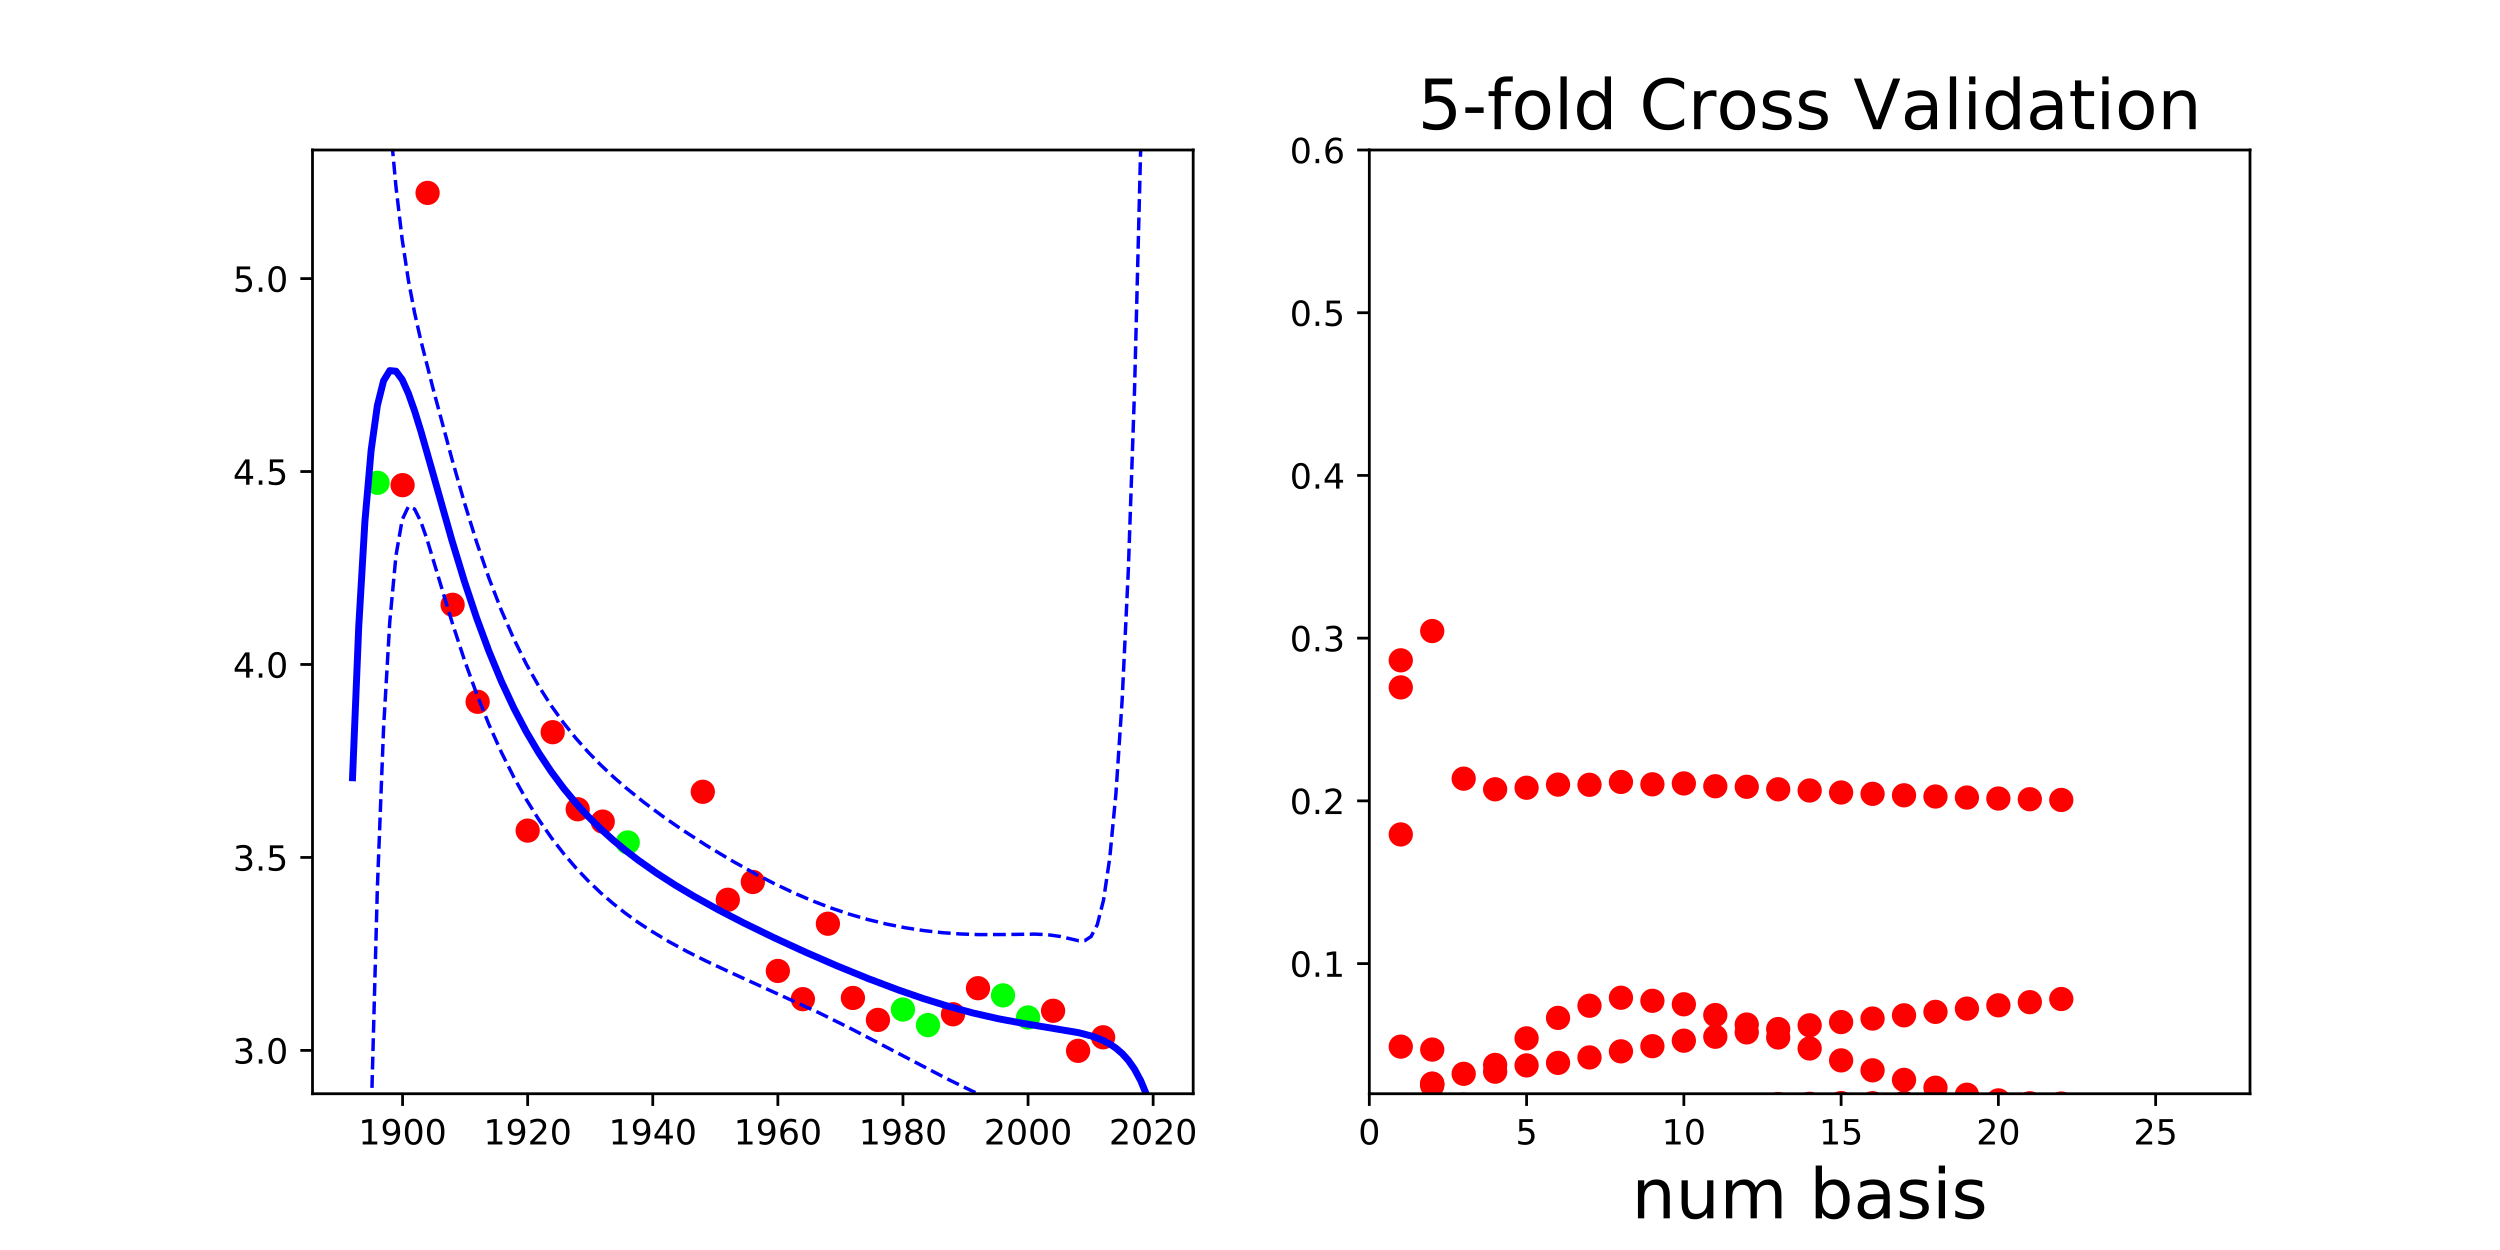 <?xml version="1.0" encoding="utf-8" standalone="no"?>
<!DOCTYPE svg PUBLIC "-//W3C//DTD SVG 1.1//EN"
  "http://www.w3.org/Graphics/SVG/1.1/DTD/svg11.dtd">
<!-- Created with matplotlib (http://matplotlib.org/) -->
<svg height="360pt" version="1.1" viewBox="0 0 720 360" width="720pt" xmlns="http://www.w3.org/2000/svg" xmlns:xlink="http://www.w3.org/1999/xlink">
 <defs>
  <style type="text/css">
*{stroke-linecap:butt;stroke-linejoin:round;}
  </style>
 </defs>
 <g id="figure_1">
  <g id="patch_1">
   <path d="M 0 360 
L 720 360 
L 720 0 
L 0 0 
z
" style="fill:none;"/>
  </g>
  <g id="axes_1">
   <g id="patch_2">
    <path d="M 90 315 
L 343.636 315 
L 343.636 43.2 
L 90 43.2 
z
" style="fill:none;"/>
   </g>
   <g id="matplotlib.axis_1">
    <g id="xtick_1">
     <g id="line2d_1">
      <defs>
       <path d="M 0 0 
L 0 3.5 
" id="mbcb1698b4e" style="stroke:#000000;stroke-width:0.8;"/>
      </defs>
      <g>
       <use style="stroke:#000000;stroke-width:0.8;" x="115.94" xlink:href="#mbcb1698b4e" y="315"/>
      </g>
     </g>
     <g id="text_1">
      <!-- 1900 -->
      <defs>
       <path d="M 12.406 8.297 
L 28.516 8.297 
L 28.516 63.922 
L 10.984 60.406 
L 10.984 69.391 
L 28.422 72.906 
L 38.281 72.906 
L 38.281 8.297 
L 54.391 8.297 
L 54.391 0 
L 12.406 0 
z
" id="DejaVuSans-31"/>
       <path d="M 10.984 1.516 
L 10.984 10.5 
Q 14.703 8.734 18.5 7.812 
Q 22.312 6.891 25.984 6.891 
Q 35.75 6.891 40.891 13.453 
Q 46.047 20.016 46.781 33.406 
Q 43.953 29.203 39.594 26.953 
Q 35.25 24.703 29.984 24.703 
Q 19.047 24.703 12.672 31.312 
Q 6.297 37.938 6.297 49.422 
Q 6.297 60.641 12.938 67.422 
Q 19.578 74.219 30.609 74.219 
Q 43.266 74.219 49.922 64.516 
Q 56.594 54.828 56.594 36.375 
Q 56.594 19.141 48.406 8.859 
Q 40.234 -1.422 26.422 -1.422 
Q 22.703 -1.422 18.891 -0.688 
Q 15.094 0.047 10.984 1.516 
z
M 30.609 32.422 
Q 37.25 32.422 41.125 36.953 
Q 45.016 41.5 45.016 49.422 
Q 45.016 57.281 41.125 61.844 
Q 37.25 66.406 30.609 66.406 
Q 23.969 66.406 20.094 61.844 
Q 16.219 57.281 16.219 49.422 
Q 16.219 41.5 20.094 36.953 
Q 23.969 32.422 30.609 32.422 
z
" id="DejaVuSans-39"/>
       <path d="M 31.781 66.406 
Q 24.172 66.406 20.328 58.906 
Q 16.5 51.422 16.5 36.375 
Q 16.5 21.391 20.328 13.891 
Q 24.172 6.391 31.781 6.391 
Q 39.453 6.391 43.281 13.891 
Q 47.125 21.391 47.125 36.375 
Q 47.125 51.422 43.281 58.906 
Q 39.453 66.406 31.781 66.406 
z
M 31.781 74.219 
Q 44.047 74.219 50.516 64.516 
Q 56.984 54.828 56.984 36.375 
Q 56.984 17.969 50.516 8.266 
Q 44.047 -1.422 31.781 -1.422 
Q 19.531 -1.422 13.062 8.266 
Q 6.594 17.969 6.594 36.375 
Q 6.594 54.828 13.062 64.516 
Q 19.531 74.219 31.781 74.219 
z
" id="DejaVuSans-30"/>
      </defs>
      <g transform="translate(103.215 329.598)scale(0.1 -0.1)">
       <use xlink:href="#DejaVuSans-31"/>
       <use x="63.623" xlink:href="#DejaVuSans-39"/>
       <use x="127.246" xlink:href="#DejaVuSans-30"/>
       <use x="190.869" xlink:href="#DejaVuSans-30"/>
      </g>
     </g>
    </g>
    <g id="xtick_2">
     <g id="line2d_2">
      <g>
       <use style="stroke:#000000;stroke-width:0.8;" x="151.968" xlink:href="#mbcb1698b4e" y="315"/>
      </g>
     </g>
     <g id="text_2">
      <!-- 1920 -->
      <defs>
       <path d="M 19.188 8.297 
L 53.609 8.297 
L 53.609 0 
L 7.328 0 
L 7.328 8.297 
Q 12.938 14.109 22.625 23.891 
Q 32.328 33.688 34.812 36.531 
Q 39.547 41.844 41.422 45.531 
Q 43.312 49.219 43.312 52.781 
Q 43.312 58.594 39.234 62.25 
Q 35.156 65.922 28.609 65.922 
Q 23.969 65.922 18.812 64.312 
Q 13.672 62.703 7.812 59.422 
L 7.812 69.391 
Q 13.766 71.781 18.938 73 
Q 24.125 74.219 28.422 74.219 
Q 39.75 74.219 46.484 68.547 
Q 53.219 62.891 53.219 53.422 
Q 53.219 48.922 51.531 44.891 
Q 49.859 40.875 45.406 35.406 
Q 44.188 33.984 37.641 27.219 
Q 31.109 20.453 19.188 8.297 
z
" id="DejaVuSans-32"/>
      </defs>
      <g transform="translate(139.243 329.598)scale(0.1 -0.1)">
       <use xlink:href="#DejaVuSans-31"/>
       <use x="63.623" xlink:href="#DejaVuSans-39"/>
       <use x="127.246" xlink:href="#DejaVuSans-32"/>
       <use x="190.869" xlink:href="#DejaVuSans-30"/>
      </g>
     </g>
    </g>
    <g id="xtick_3">
     <g id="line2d_3">
      <g>
       <use style="stroke:#000000;stroke-width:0.8;" x="187.996" xlink:href="#mbcb1698b4e" y="315"/>
      </g>
     </g>
     <g id="text_3">
      <!-- 1940 -->
      <defs>
       <path d="M 37.797 64.312 
L 12.891 25.391 
L 37.797 25.391 
z
M 35.203 72.906 
L 47.609 72.906 
L 47.609 25.391 
L 58.016 25.391 
L 58.016 17.188 
L 47.609 17.188 
L 47.609 0 
L 37.797 0 
L 37.797 17.188 
L 4.891 17.188 
L 4.891 26.703 
z
" id="DejaVuSans-34"/>
      </defs>
      <g transform="translate(175.271 329.598)scale(0.1 -0.1)">
       <use xlink:href="#DejaVuSans-31"/>
       <use x="63.623" xlink:href="#DejaVuSans-39"/>
       <use x="127.246" xlink:href="#DejaVuSans-34"/>
       <use x="190.869" xlink:href="#DejaVuSans-30"/>
      </g>
     </g>
    </g>
    <g id="xtick_4">
     <g id="line2d_4">
      <g>
       <use style="stroke:#000000;stroke-width:0.8;" x="224.024" xlink:href="#mbcb1698b4e" y="315"/>
      </g>
     </g>
     <g id="text_4">
      <!-- 1960 -->
      <defs>
       <path d="M 33.016 40.375 
Q 26.375 40.375 22.484 35.828 
Q 18.609 31.297 18.609 23.391 
Q 18.609 15.531 22.484 10.953 
Q 26.375 6.391 33.016 6.391 
Q 39.656 6.391 43.531 10.953 
Q 47.406 15.531 47.406 23.391 
Q 47.406 31.297 43.531 35.828 
Q 39.656 40.375 33.016 40.375 
z
M 52.594 71.297 
L 52.594 62.312 
Q 48.875 64.062 45.094 64.984 
Q 41.312 65.922 37.594 65.922 
Q 27.828 65.922 22.672 59.328 
Q 17.531 52.734 16.797 39.406 
Q 19.672 43.656 24.016 45.922 
Q 28.375 48.188 33.594 48.188 
Q 44.578 48.188 50.953 41.516 
Q 57.328 34.859 57.328 23.391 
Q 57.328 12.156 50.688 5.359 
Q 44.047 -1.422 33.016 -1.422 
Q 20.359 -1.422 13.672 8.266 
Q 6.984 17.969 6.984 36.375 
Q 6.984 53.656 15.188 63.938 
Q 23.391 74.219 37.203 74.219 
Q 40.922 74.219 44.703 73.484 
Q 48.484 72.75 52.594 71.297 
z
" id="DejaVuSans-36"/>
      </defs>
      <g transform="translate(211.299 329.598)scale(0.1 -0.1)">
       <use xlink:href="#DejaVuSans-31"/>
       <use x="63.623" xlink:href="#DejaVuSans-39"/>
       <use x="127.246" xlink:href="#DejaVuSans-36"/>
       <use x="190.869" xlink:href="#DejaVuSans-30"/>
      </g>
     </g>
    </g>
    <g id="xtick_5">
     <g id="line2d_5">
      <g>
       <use style="stroke:#000000;stroke-width:0.8;" x="260.052" xlink:href="#mbcb1698b4e" y="315"/>
      </g>
     </g>
     <g id="text_5">
      <!-- 1980 -->
      <defs>
       <path d="M 31.781 34.625 
Q 24.75 34.625 20.719 30.859 
Q 16.703 27.094 16.703 20.516 
Q 16.703 13.922 20.719 10.156 
Q 24.75 6.391 31.781 6.391 
Q 38.812 6.391 42.859 10.172 
Q 46.922 13.969 46.922 20.516 
Q 46.922 27.094 42.891 30.859 
Q 38.875 34.625 31.781 34.625 
z
M 21.922 38.812 
Q 15.578 40.375 12.031 44.719 
Q 8.5 49.078 8.5 55.328 
Q 8.5 64.062 14.719 69.141 
Q 20.953 74.219 31.781 74.219 
Q 42.672 74.219 48.875 69.141 
Q 55.078 64.062 55.078 55.328 
Q 55.078 49.078 51.531 44.719 
Q 48 40.375 41.703 38.812 
Q 48.828 37.156 52.797 32.312 
Q 56.781 27.484 56.781 20.516 
Q 56.781 9.906 50.312 4.234 
Q 43.844 -1.422 31.781 -1.422 
Q 19.734 -1.422 13.25 4.234 
Q 6.781 9.906 6.781 20.516 
Q 6.781 27.484 10.781 32.312 
Q 14.797 37.156 21.922 38.812 
z
M 18.312 54.391 
Q 18.312 48.734 21.844 45.562 
Q 25.391 42.391 31.781 42.391 
Q 38.141 42.391 41.719 45.562 
Q 45.312 48.734 45.312 54.391 
Q 45.312 60.062 41.719 63.234 
Q 38.141 66.406 31.781 66.406 
Q 25.391 66.406 21.844 63.234 
Q 18.312 60.062 18.312 54.391 
z
" id="DejaVuSans-38"/>
      </defs>
      <g transform="translate(247.327 329.598)scale(0.1 -0.1)">
       <use xlink:href="#DejaVuSans-31"/>
       <use x="63.623" xlink:href="#DejaVuSans-39"/>
       <use x="127.246" xlink:href="#DejaVuSans-38"/>
       <use x="190.869" xlink:href="#DejaVuSans-30"/>
      </g>
     </g>
    </g>
    <g id="xtick_6">
     <g id="line2d_6">
      <g>
       <use style="stroke:#000000;stroke-width:0.8;" x="296.08" xlink:href="#mbcb1698b4e" y="315"/>
      </g>
     </g>
     <g id="text_6">
      <!-- 2000 -->
      <g transform="translate(283.355 329.598)scale(0.1 -0.1)">
       <use xlink:href="#DejaVuSans-32"/>
       <use x="63.623" xlink:href="#DejaVuSans-30"/>
       <use x="127.246" xlink:href="#DejaVuSans-30"/>
       <use x="190.869" xlink:href="#DejaVuSans-30"/>
      </g>
     </g>
    </g>
    <g id="xtick_7">
     <g id="line2d_7">
      <g>
       <use style="stroke:#000000;stroke-width:0.8;" x="332.107" xlink:href="#mbcb1698b4e" y="315"/>
      </g>
     </g>
     <g id="text_7">
      <!-- 2020 -->
      <g transform="translate(319.382 329.598)scale(0.1 -0.1)">
       <use xlink:href="#DejaVuSans-32"/>
       <use x="63.623" xlink:href="#DejaVuSans-30"/>
       <use x="127.246" xlink:href="#DejaVuSans-32"/>
       <use x="190.869" xlink:href="#DejaVuSans-30"/>
      </g>
     </g>
    </g>
   </g>
   <g id="matplotlib.axis_2">
    <g id="ytick_1">
     <g id="line2d_8">
      <defs>
       <path d="M 0 0 
L -3.5 0 
" id="m17bb9d6727" style="stroke:#000000;stroke-width:0.8;"/>
      </defs>
      <g>
       <use style="stroke:#000000;stroke-width:0.8;" x="90" xlink:href="#m17bb9d6727" y="302.509"/>
      </g>
     </g>
     <g id="text_8">
      <!-- 3.0 -->
      <defs>
       <path d="M 40.578 39.312 
Q 47.656 37.797 51.625 33 
Q 55.609 28.219 55.609 21.188 
Q 55.609 10.406 48.188 4.484 
Q 40.766 -1.422 27.094 -1.422 
Q 22.516 -1.422 17.656 -0.516 
Q 12.797 0.391 7.625 2.203 
L 7.625 11.719 
Q 11.719 9.328 16.594 8.109 
Q 21.484 6.891 26.812 6.891 
Q 36.078 6.891 40.938 10.547 
Q 45.797 14.203 45.797 21.188 
Q 45.797 27.641 41.281 31.266 
Q 36.766 34.906 28.719 34.906 
L 20.219 34.906 
L 20.219 43.016 
L 29.109 43.016 
Q 36.375 43.016 40.234 45.922 
Q 44.094 48.828 44.094 54.297 
Q 44.094 59.906 40.109 62.906 
Q 36.141 65.922 28.719 65.922 
Q 24.656 65.922 20.016 65.031 
Q 15.375 64.156 9.812 62.312 
L 9.812 71.094 
Q 15.438 72.656 20.344 73.438 
Q 25.25 74.219 29.594 74.219 
Q 40.828 74.219 47.359 69.109 
Q 53.906 64.016 53.906 55.328 
Q 53.906 49.266 50.438 45.094 
Q 46.969 40.922 40.578 39.312 
z
" id="DejaVuSans-33"/>
       <path d="M 10.688 12.406 
L 21 12.406 
L 21 0 
L 10.688 0 
z
" id="DejaVuSans-2e"/>
      </defs>
      <g transform="translate(67.097 306.309)scale(0.1 -0.1)">
       <use xlink:href="#DejaVuSans-33"/>
       <use x="63.623" xlink:href="#DejaVuSans-2e"/>
       <use x="95.41" xlink:href="#DejaVuSans-30"/>
      </g>
     </g>
    </g>
    <g id="ytick_2">
     <g id="line2d_9">
      <g>
       <use style="stroke:#000000;stroke-width:0.8;" x="90" xlink:href="#m17bb9d6727" y="246.941"/>
      </g>
     </g>
     <g id="text_9">
      <!-- 3.5 -->
      <defs>
       <path d="M 10.797 72.906 
L 49.516 72.906 
L 49.516 64.594 
L 19.828 64.594 
L 19.828 46.734 
Q 21.969 47.469 24.109 47.828 
Q 26.266 48.188 28.422 48.188 
Q 40.625 48.188 47.75 41.5 
Q 54.891 34.812 54.891 23.391 
Q 54.891 11.625 47.562 5.094 
Q 40.234 -1.422 26.906 -1.422 
Q 22.312 -1.422 17.547 -0.641 
Q 12.797 0.141 7.719 1.703 
L 7.719 11.625 
Q 12.109 9.234 16.797 8.062 
Q 21.484 6.891 26.703 6.891 
Q 35.156 6.891 40.078 11.328 
Q 45.016 15.766 45.016 23.391 
Q 45.016 31 40.078 35.438 
Q 35.156 39.891 26.703 39.891 
Q 22.75 39.891 18.812 39.016 
Q 14.891 38.141 10.797 36.281 
z
" id="DejaVuSans-35"/>
      </defs>
      <g transform="translate(67.097 250.74)scale(0.1 -0.1)">
       <use xlink:href="#DejaVuSans-33"/>
       <use x="63.623" xlink:href="#DejaVuSans-2e"/>
       <use x="95.41" xlink:href="#DejaVuSans-35"/>
      </g>
     </g>
    </g>
    <g id="ytick_3">
     <g id="line2d_10">
      <g>
       <use style="stroke:#000000;stroke-width:0.8;" x="90" xlink:href="#m17bb9d6727" y="191.373"/>
      </g>
     </g>
     <g id="text_10">
      <!-- 4.0 -->
      <g transform="translate(67.097 195.172)scale(0.1 -0.1)">
       <use xlink:href="#DejaVuSans-34"/>
       <use x="63.623" xlink:href="#DejaVuSans-2e"/>
       <use x="95.41" xlink:href="#DejaVuSans-30"/>
      </g>
     </g>
    </g>
    <g id="ytick_4">
     <g id="line2d_11">
      <g>
       <use style="stroke:#000000;stroke-width:0.8;" x="90" xlink:href="#m17bb9d6727" y="135.804"/>
      </g>
     </g>
     <g id="text_11">
      <!-- 4.5 -->
      <g transform="translate(67.097 139.604)scale(0.1 -0.1)">
       <use xlink:href="#DejaVuSans-34"/>
       <use x="63.623" xlink:href="#DejaVuSans-2e"/>
       <use x="95.41" xlink:href="#DejaVuSans-35"/>
      </g>
     </g>
    </g>
    <g id="ytick_5">
     <g id="line2d_12">
      <g>
       <use style="stroke:#000000;stroke-width:0.8;" x="90" xlink:href="#m17bb9d6727" y="80.236"/>
      </g>
     </g>
     <g id="text_12">
      <!-- 5.0 -->
      <g transform="translate(67.097 84.035)scale(0.1 -0.1)">
       <use xlink:href="#DejaVuSans-35"/>
       <use x="63.623" xlink:href="#DejaVuSans-2e"/>
       <use x="95.41" xlink:href="#DejaVuSans-30"/>
      </g>
     </g>
    </g>
   </g>
   <g id="line2d_13">
    <defs>
     <path d="M 0 3 
C 0.796 3 1.559 2.684 2.121 2.121 
C 2.684 1.559 3 0.796 3 0 
C 3 -0.796 2.684 -1.559 2.121 -2.121 
C 1.559 -2.684 0.796 -3 0 -3 
C -0.796 -3 -1.559 -2.684 -2.121 -2.121 
C -2.684 -1.559 -3 -0.796 -3 0 
C -3 0.796 -2.684 1.559 -2.121 2.121 
C -1.559 2.684 -0.796 3 0 3 
z
" id="m2524395f26" style="stroke:#ff0000;"/>
    </defs>
    <g clip-path="url(#p280c7988e7)">
     <use style="fill:#ff0000;stroke:#ff0000;" x="216.818" xlink:href="#m2524395f26" y="254.006"/>
     <use style="fill:#ff0000;stroke:#ff0000;" x="173.585" xlink:href="#m2524395f26" y="236.623"/>
     <use style="fill:#ff0000;stroke:#ff0000;" x="159.174" xlink:href="#m2524395f26" y="210.872"/>
     <use style="fill:#ff0000;stroke:#ff0000;" x="209.613" xlink:href="#m2524395f26" y="259.134"/>
     <use style="fill:#ff0000;stroke:#ff0000;" x="281.668" xlink:href="#m2524395f26" y="284.603"/>
     <use style="fill:#ff0000;stroke:#ff0000;" x="303.285" xlink:href="#m2524395f26" y="291.1"/>
     <use style="fill:#ff0000;stroke:#ff0000;" x="274.463" xlink:href="#m2524395f26" y="292.11"/>
     <use style="fill:#ff0000;stroke:#ff0000;" x="151.968" xlink:href="#m2524395f26" y="239.216"/>
     <use style="fill:#ff0000;stroke:#ff0000;" x="317.696" xlink:href="#m2524395f26" y="298.739"/>
     <use style="fill:#ff0000;stroke:#ff0000;" x="123.146" xlink:href="#m2524395f26" y="55.555"/>
     <use style="fill:#ff0000;stroke:#ff0000;" x="252.846" xlink:href="#m2524395f26" y="293.734"/>
     <use style="fill:#ff0000;stroke:#ff0000;" x="245.64" xlink:href="#m2524395f26" y="287.413"/>
     <use style="fill:#ff0000;stroke:#ff0000;" x="130.351" xlink:href="#m2524395f26" y="174.182"/>
     <use style="fill:#ff0000;stroke:#ff0000;" x="166.379" xlink:href="#m2524395f26" y="233.067"/>
     <use style="fill:#ff0000;stroke:#ff0000;" x="310.491" xlink:href="#m2524395f26" y="302.645"/>
     <use style="fill:#ff0000;stroke:#ff0000;" x="238.435" xlink:href="#m2524395f26" y="266.035"/>
     <use style="fill:#ff0000;stroke:#ff0000;" x="115.94" xlink:href="#m2524395f26" y="139.724"/>
     <use style="fill:#ff0000;stroke:#ff0000;" x="224.024" xlink:href="#m2524395f26" y="279.634"/>
     <use style="fill:#ff0000;stroke:#ff0000;" x="137.557" xlink:href="#m2524395f26" y="202.118"/>
     <use style="fill:#ff0000;stroke:#ff0000;" x="202.407" xlink:href="#m2524395f26" y="228.036"/>
     <use style="fill:#ff0000;stroke:#ff0000;" x="231.229" xlink:href="#m2524395f26" y="287.755"/>
    </g>
   </g>
   <g id="line2d_14">
    <defs>
     <path d="M 0 3 
C 0.796 3 1.559 2.684 2.121 2.121 
C 2.684 1.559 3 0.796 3 0 
C 3 -0.796 2.684 -1.559 2.121 -2.121 
C 1.559 -2.684 0.796 -3 0 -3 
C -0.796 -3 -1.559 -2.684 -2.121 -2.121 
C -2.684 -1.559 -3 -0.796 -3 0 
C -3 0.796 -2.684 1.559 -2.121 2.121 
C -1.559 2.684 -0.796 3 0 3 
z
" id="m8f30b0e989" style="stroke:#00ff00;"/>
    </defs>
    <g clip-path="url(#p280c7988e7)">
     <use style="fill:#00ff00;stroke:#00ff00;" x="288.874" xlink:href="#m8f30b0e989" y="286.667"/>
     <use style="fill:#00ff00;stroke:#00ff00;" x="296.08" xlink:href="#m8f30b0e989" y="293.032"/>
     <use style="fill:#00ff00;stroke:#00ff00;" x="267.257" xlink:href="#m8f30b0e989" y="295.227"/>
     <use style="fill:#00ff00;stroke:#00ff00;" x="108.735" xlink:href="#m8f30b0e989" y="139.046"/>
     <use style="fill:#00ff00;stroke:#00ff00;" x="180.79" xlink:href="#m8f30b0e989" y="242.628"/>
     <use style="fill:#00ff00;stroke:#00ff00;" x="260.052" xlink:href="#m8f30b0e989" y="290.749"/>
    </g>
   </g>
   <g id="line2d_15">
    <path clip-path="url(#p280c7988e7)" d="M 101.529 223.987 
L 103.316 180.455 
L 105.104 150.048 
L 106.891 129.644 
L 108.679 116.81 
L 110.466 109.661 
L 112.254 106.735 
L 114.041 106.909 
L 115.828 109.317 
L 117.616 113.299 
L 119.403 118.354 
L 121.191 124.103 
L 124.766 136.618 
L 130.128 155.541 
L 133.703 167.284 
L 137.278 178.014 
L 140.852 187.675 
L 144.427 196.298 
L 148.002 203.963 
L 151.577 210.766 
L 155.152 216.81 
L 158.727 222.192 
L 162.302 227 
L 165.876 231.316 
L 169.451 235.21 
L 173.026 238.744 
L 176.601 241.972 
L 180.176 244.941 
L 183.751 247.688 
L 189.113 251.469 
L 194.475 254.922 
L 199.838 258.12 
L 206.987 262.081 
L 214.137 265.781 
L 223.074 270.133 
L 232.011 274.24 
L 240.948 278.125 
L 249.886 281.774 
L 258.823 285.147 
L 265.973 287.608 
L 273.122 289.82 
L 280.272 291.751 
L 287.422 293.381 
L 294.571 294.723 
L 310.658 297.419 
L 314.233 298.348 
L 316.021 298.959 
L 317.808 299.715 
L 319.595 300.662 
L 321.383 301.863 
L 323.17 303.399 
L 324.958 305.375 
L 326.745 307.932 
L 328.533 311.254 
L 330.32 315.581 
L 332.107 321.232 
L 332.107 321.232 
" style="fill:none;stroke:#0000ff;stroke-linecap:square;stroke-width:2;"/>
   </g>
   <g id="line2d_16">
    <path clip-path="url(#p280c7988e7)" d="M 109.871 -1 
L 110.466 9.566 
L 112.254 34.388 
L 114.041 53.816 
L 115.828 68.951 
L 117.616 80.726 
L 119.403 90.095 
L 121.191 98.006 
L 124.766 112.091 
L 130.128 132.085 
L 133.703 144.627 
L 137.278 156.182 
L 140.852 166.601 
L 144.427 175.87 
L 148.002 184.053 
L 151.577 191.258 
L 155.152 197.603 
L 158.727 203.211 
L 162.302 208.193 
L 165.876 212.651 
L 169.451 216.673 
L 173.026 220.335 
L 176.601 223.701 
L 180.176 226.823 
L 185.538 231.142 
L 190.9 235.122 
L 196.263 238.839 
L 203.412 243.469 
L 210.562 247.774 
L 217.712 251.758 
L 223.074 254.519 
L 228.436 257.064 
L 233.799 259.377 
L 239.161 261.442 
L 244.523 263.253 
L 249.886 264.808 
L 255.248 266.112 
L 260.61 267.174 
L 265.973 268.001 
L 271.335 268.603 
L 276.697 268.988 
L 282.059 269.169 
L 289.209 269.145 
L 298.146 269.028 
L 301.721 269.197 
L 305.296 269.695 
L 310.658 270.935 
L 312.446 270.888 
L 314.233 269.719 
L 316.021 266.308 
L 317.808 259.262 
L 319.595 247.183 
L 321.383 228.623 
L 323.17 201.776 
L 324.958 164.17 
L 326.745 112.409 
L 328.533 41.892 
L 329.336 -1 
L 329.336 -1 
" style="fill:none;stroke:#0000ff;stroke-dasharray:3.7,1.6;stroke-dashoffset:0;"/>
   </g>
   <g id="line2d_17">
    <path clip-path="url(#p280c7988e7)" d="M 106.147 361 
L 106.891 322.13 
L 108.679 255.766 
L 110.466 209.755 
L 112.254 179.083 
L 114.041 160.001 
L 115.828 149.682 
L 117.616 145.872 
L 119.403 146.613 
L 121.191 150.2 
L 122.978 155.325 
L 126.553 167.178 
L 130.128 178.997 
L 133.703 189.94 
L 137.278 199.847 
L 140.852 208.749 
L 144.427 216.726 
L 148.002 223.872 
L 151.577 230.275 
L 155.152 236.017 
L 158.727 241.173 
L 162.302 245.807 
L 165.876 249.981 
L 169.451 253.747 
L 173.026 257.154 
L 176.601 260.244 
L 180.176 263.058 
L 183.751 265.632 
L 187.326 267.997 
L 192.688 271.218 
L 198.05 274.129 
L 203.412 276.808 
L 210.562 280.145 
L 235.586 291.548 
L 244.523 295.976 
L 255.248 301.557 
L 273.122 310.885 
L 280.272 314.372 
L 287.422 317.589 
L 292.784 319.753 
L 296.359 321.023 
L 299.934 322.093 
L 303.509 322.882 
L 307.083 323.353 
L 308.871 323.547 
L 310.658 323.903 
L 312.446 324.8 
L 314.233 326.976 
L 316.021 331.611 
L 317.808 340.167 
L 319.595 354.141 
L 320.18 361 
L 320.18 361 
" style="fill:none;stroke:#0000ff;stroke-dasharray:3.7,1.6;stroke-dashoffset:0;"/>
   </g>
   <g id="patch_3">
    <path d="M 90 315 
L 90 43.2 
" style="fill:none;stroke:#000000;stroke-linecap:square;stroke-linejoin:miter;stroke-width:0.8;"/>
   </g>
   <g id="patch_4">
    <path d="M 343.636 315 
L 343.636 43.2 
" style="fill:none;stroke:#000000;stroke-linecap:square;stroke-linejoin:miter;stroke-width:0.8;"/>
   </g>
   <g id="patch_5">
    <path d="M 90 315 
L 343.636 315 
" style="fill:none;stroke:#000000;stroke-linecap:square;stroke-linejoin:miter;stroke-width:0.8;"/>
   </g>
   <g id="patch_6">
    <path d="M 90 43.2 
L 343.636 43.2 
" style="fill:none;stroke:#000000;stroke-linecap:square;stroke-linejoin:miter;stroke-width:0.8;"/>
   </g>
  </g>
  <g id="axes_2">
   <g id="patch_7">
    <path d="M 394.364 315 
L 648 315 
L 648 43.2 
L 394.364 43.2 
z
" style="fill:none;"/>
   </g>
   <g id="matplotlib.axis_3">
    <g id="xtick_8">
     <g id="line2d_18">
      <g>
       <use style="stroke:#000000;stroke-width:0.8;" x="394.364" xlink:href="#mbcb1698b4e" y="315"/>
      </g>
     </g>
     <g id="text_13">
      <!-- 0 -->
      <g transform="translate(391.182 329.598)scale(0.1 -0.1)">
       <use xlink:href="#DejaVuSans-30"/>
      </g>
     </g>
    </g>
    <g id="xtick_9">
     <g id="line2d_19">
      <g>
       <use style="stroke:#000000;stroke-width:0.8;" x="439.656" xlink:href="#mbcb1698b4e" y="315"/>
      </g>
     </g>
     <g id="text_14">
      <!-- 5 -->
      <g transform="translate(436.475 329.598)scale(0.1 -0.1)">
       <use xlink:href="#DejaVuSans-35"/>
      </g>
     </g>
    </g>
    <g id="xtick_10">
     <g id="line2d_20">
      <g>
       <use style="stroke:#000000;stroke-width:0.8;" x="484.948" xlink:href="#mbcb1698b4e" y="315"/>
      </g>
     </g>
     <g id="text_15">
      <!-- 10 -->
      <g transform="translate(478.586 329.598)scale(0.1 -0.1)">
       <use xlink:href="#DejaVuSans-31"/>
       <use x="63.623" xlink:href="#DejaVuSans-30"/>
      </g>
     </g>
    </g>
    <g id="xtick_11">
     <g id="line2d_21">
      <g>
       <use style="stroke:#000000;stroke-width:0.8;" x="530.24" xlink:href="#mbcb1698b4e" y="315"/>
      </g>
     </g>
     <g id="text_16">
      <!-- 15 -->
      <g transform="translate(523.878 329.598)scale(0.1 -0.1)">
       <use xlink:href="#DejaVuSans-31"/>
       <use x="63.623" xlink:href="#DejaVuSans-35"/>
      </g>
     </g>
    </g>
    <g id="xtick_12">
     <g id="line2d_22">
      <g>
       <use style="stroke:#000000;stroke-width:0.8;" x="575.532" xlink:href="#mbcb1698b4e" y="315"/>
      </g>
     </g>
     <g id="text_17">
      <!-- 20 -->
      <g transform="translate(569.17 329.598)scale(0.1 -0.1)">
       <use xlink:href="#DejaVuSans-32"/>
       <use x="63.623" xlink:href="#DejaVuSans-30"/>
      </g>
     </g>
    </g>
    <g id="xtick_13">
     <g id="line2d_23">
      <g>
       <use style="stroke:#000000;stroke-width:0.8;" x="620.825" xlink:href="#mbcb1698b4e" y="315"/>
      </g>
     </g>
     <g id="text_18">
      <!-- 25 -->
      <g transform="translate(614.462 329.598)scale(0.1 -0.1)">
       <use xlink:href="#DejaVuSans-32"/>
       <use x="63.623" xlink:href="#DejaVuSans-35"/>
      </g>
     </g>
    </g>
    <g id="text_19">
     <!-- num basis -->
     <defs>
      <path d="M 54.891 33.016 
L 54.891 0 
L 45.906 0 
L 45.906 32.719 
Q 45.906 40.484 42.875 44.328 
Q 39.844 48.188 33.797 48.188 
Q 26.516 48.188 22.312 43.547 
Q 18.109 38.922 18.109 30.906 
L 18.109 0 
L 9.078 0 
L 9.078 54.688 
L 18.109 54.688 
L 18.109 46.188 
Q 21.344 51.125 25.703 53.562 
Q 30.078 56 35.797 56 
Q 45.219 56 50.047 50.172 
Q 54.891 44.344 54.891 33.016 
z
" id="DejaVuSans-6e"/>
      <path d="M 8.5 21.578 
L 8.5 54.688 
L 17.484 54.688 
L 17.484 21.922 
Q 17.484 14.156 20.5 10.266 
Q 23.531 6.391 29.594 6.391 
Q 36.859 6.391 41.078 11.031 
Q 45.312 15.672 45.312 23.688 
L 45.312 54.688 
L 54.297 54.688 
L 54.297 0 
L 45.312 0 
L 45.312 8.406 
Q 42.047 3.422 37.719 1 
Q 33.406 -1.422 27.688 -1.422 
Q 18.266 -1.422 13.375 4.438 
Q 8.5 10.297 8.5 21.578 
z
M 31.109 56 
z
" id="DejaVuSans-75"/>
      <path d="M 52 44.188 
Q 55.375 50.25 60.062 53.125 
Q 64.75 56 71.094 56 
Q 79.641 56 84.281 50.016 
Q 88.922 44.047 88.922 33.016 
L 88.922 0 
L 79.891 0 
L 79.891 32.719 
Q 79.891 40.578 77.094 44.375 
Q 74.312 48.188 68.609 48.188 
Q 61.625 48.188 57.562 43.547 
Q 53.516 38.922 53.516 30.906 
L 53.516 0 
L 44.484 0 
L 44.484 32.719 
Q 44.484 40.625 41.703 44.406 
Q 38.922 48.188 33.109 48.188 
Q 26.219 48.188 22.156 43.531 
Q 18.109 38.875 18.109 30.906 
L 18.109 0 
L 9.078 0 
L 9.078 54.688 
L 18.109 54.688 
L 18.109 46.188 
Q 21.188 51.219 25.484 53.609 
Q 29.781 56 35.688 56 
Q 41.656 56 45.828 52.969 
Q 50 49.953 52 44.188 
z
" id="DejaVuSans-6d"/>
      <path id="DejaVuSans-20"/>
      <path d="M 48.688 27.297 
Q 48.688 37.203 44.609 42.844 
Q 40.531 48.484 33.406 48.484 
Q 26.266 48.484 22.188 42.844 
Q 18.109 37.203 18.109 27.297 
Q 18.109 17.391 22.188 11.75 
Q 26.266 6.109 33.406 6.109 
Q 40.531 6.109 44.609 11.75 
Q 48.688 17.391 48.688 27.297 
z
M 18.109 46.391 
Q 20.953 51.266 25.266 53.625 
Q 29.594 56 35.594 56 
Q 45.562 56 51.781 48.094 
Q 58.016 40.188 58.016 27.297 
Q 58.016 14.406 51.781 6.484 
Q 45.562 -1.422 35.594 -1.422 
Q 29.594 -1.422 25.266 0.953 
Q 20.953 3.328 18.109 8.203 
L 18.109 0 
L 9.078 0 
L 9.078 75.984 
L 18.109 75.984 
z
" id="DejaVuSans-62"/>
      <path d="M 34.281 27.484 
Q 23.391 27.484 19.188 25 
Q 14.984 22.516 14.984 16.5 
Q 14.984 11.719 18.141 8.906 
Q 21.297 6.109 26.703 6.109 
Q 34.188 6.109 38.703 11.406 
Q 43.219 16.703 43.219 25.484 
L 43.219 27.484 
z
M 52.203 31.203 
L 52.203 0 
L 43.219 0 
L 43.219 8.297 
Q 40.141 3.328 35.547 0.953 
Q 30.953 -1.422 24.312 -1.422 
Q 15.922 -1.422 10.953 3.297 
Q 6 8.016 6 15.922 
Q 6 25.141 12.172 29.828 
Q 18.359 34.516 30.609 34.516 
L 43.219 34.516 
L 43.219 35.406 
Q 43.219 41.609 39.141 45 
Q 35.062 48.391 27.688 48.391 
Q 23 48.391 18.547 47.266 
Q 14.109 46.141 10.016 43.891 
L 10.016 52.203 
Q 14.938 54.109 19.578 55.047 
Q 24.219 56 28.609 56 
Q 40.484 56 46.344 49.844 
Q 52.203 43.703 52.203 31.203 
z
" id="DejaVuSans-61"/>
      <path d="M 44.281 53.078 
L 44.281 44.578 
Q 40.484 46.531 36.375 47.5 
Q 32.281 48.484 27.875 48.484 
Q 21.188 48.484 17.844 46.438 
Q 14.5 44.391 14.5 40.281 
Q 14.5 37.156 16.891 35.375 
Q 19.281 33.594 26.516 31.984 
L 29.594 31.297 
Q 39.156 29.25 43.188 25.516 
Q 47.219 21.781 47.219 15.094 
Q 47.219 7.469 41.188 3.016 
Q 35.156 -1.422 24.609 -1.422 
Q 20.219 -1.422 15.453 -0.562 
Q 10.688 0.297 5.422 2 
L 5.422 11.281 
Q 10.406 8.688 15.234 7.391 
Q 20.062 6.109 24.812 6.109 
Q 31.156 6.109 34.562 8.281 
Q 37.984 10.453 37.984 14.406 
Q 37.984 18.062 35.516 20.016 
Q 33.062 21.969 24.703 23.781 
L 21.578 24.516 
Q 13.234 26.266 9.516 29.906 
Q 5.812 33.547 5.812 39.891 
Q 5.812 47.609 11.281 51.797 
Q 16.75 56 26.812 56 
Q 31.781 56 36.172 55.266 
Q 40.578 54.547 44.281 53.078 
z
" id="DejaVuSans-73"/>
      <path d="M 9.422 54.688 
L 18.406 54.688 
L 18.406 0 
L 9.422 0 
z
M 9.422 75.984 
L 18.406 75.984 
L 18.406 64.594 
L 9.422 64.594 
z
" id="DejaVuSans-69"/>
     </defs>
     <g transform="translate(469.915 350.875)scale(0.2 -0.2)">
      <use xlink:href="#DejaVuSans-6e"/>
      <use x="63.379" xlink:href="#DejaVuSans-75"/>
      <use x="126.758" xlink:href="#DejaVuSans-6d"/>
      <use x="224.17" xlink:href="#DejaVuSans-20"/>
      <use x="255.957" xlink:href="#DejaVuSans-62"/>
      <use x="319.434" xlink:href="#DejaVuSans-61"/>
      <use x="380.713" xlink:href="#DejaVuSans-73"/>
      <use x="432.812" xlink:href="#DejaVuSans-69"/>
      <use x="460.596" xlink:href="#DejaVuSans-73"/>
     </g>
    </g>
   </g>
   <g id="matplotlib.axis_4">
    <g id="ytick_6">
     <g id="line2d_24">
      <g>
       <use style="stroke:#000000;stroke-width:0.8;" x="394.364" xlink:href="#m17bb9d6727" y="277.51"/>
      </g>
     </g>
     <g id="text_20">
      <!-- 0.1 -->
      <g transform="translate(371.461 281.31)scale(0.1 -0.1)">
       <use xlink:href="#DejaVuSans-30"/>
       <use x="63.623" xlink:href="#DejaVuSans-2e"/>
       <use x="95.41" xlink:href="#DejaVuSans-31"/>
      </g>
     </g>
    </g>
    <g id="ytick_7">
     <g id="line2d_25">
      <g>
       <use style="stroke:#000000;stroke-width:0.8;" x="394.364" xlink:href="#m17bb9d6727" y="230.648"/>
      </g>
     </g>
     <g id="text_21">
      <!-- 0.2 -->
      <g transform="translate(371.461 234.447)scale(0.1 -0.1)">
       <use xlink:href="#DejaVuSans-30"/>
       <use x="63.623" xlink:href="#DejaVuSans-2e"/>
       <use x="95.41" xlink:href="#DejaVuSans-32"/>
      </g>
     </g>
    </g>
    <g id="ytick_8">
     <g id="line2d_26">
      <g>
       <use style="stroke:#000000;stroke-width:0.8;" x="394.364" xlink:href="#m17bb9d6727" y="183.786"/>
      </g>
     </g>
     <g id="text_22">
      <!-- 0.3 -->
      <g transform="translate(371.461 187.585)scale(0.1 -0.1)">
       <use xlink:href="#DejaVuSans-30"/>
       <use x="63.623" xlink:href="#DejaVuSans-2e"/>
       <use x="95.41" xlink:href="#DejaVuSans-33"/>
      </g>
     </g>
    </g>
    <g id="ytick_9">
     <g id="line2d_27">
      <g>
       <use style="stroke:#000000;stroke-width:0.8;" x="394.364" xlink:href="#m17bb9d6727" y="136.924"/>
      </g>
     </g>
     <g id="text_23">
      <!-- 0.4 -->
      <g transform="translate(371.461 140.723)scale(0.1 -0.1)">
       <use xlink:href="#DejaVuSans-30"/>
       <use x="63.623" xlink:href="#DejaVuSans-2e"/>
       <use x="95.41" xlink:href="#DejaVuSans-34"/>
      </g>
     </g>
    </g>
    <g id="ytick_10">
     <g id="line2d_28">
      <g>
       <use style="stroke:#000000;stroke-width:0.8;" x="394.364" xlink:href="#m17bb9d6727" y="90.062"/>
      </g>
     </g>
     <g id="text_24">
      <!-- 0.5 -->
      <g transform="translate(371.461 93.861)scale(0.1 -0.1)">
       <use xlink:href="#DejaVuSans-30"/>
       <use x="63.623" xlink:href="#DejaVuSans-2e"/>
       <use x="95.41" xlink:href="#DejaVuSans-35"/>
      </g>
     </g>
    </g>
    <g id="ytick_11">
     <g id="line2d_29">
      <g>
       <use style="stroke:#000000;stroke-width:0.8;" x="394.364" xlink:href="#m17bb9d6727" y="43.2"/>
      </g>
     </g>
     <g id="text_25">
      <!-- 0.6 -->
      <g transform="translate(371.461 46.999)scale(0.1 -0.1)">
       <use xlink:href="#DejaVuSans-30"/>
       <use x="63.623" xlink:href="#DejaVuSans-2e"/>
       <use x="95.41" xlink:href="#DejaVuSans-36"/>
      </g>
     </g>
    </g>
   </g>
   <g id="line2d_30">
    <g clip-path="url(#pba642535e2)">
     <use style="fill:#ff0000;stroke:#ff0000;" x="403.422" xlink:href="#m2524395f26" y="301.431"/>
    </g>
   </g>
   <g id="line2d_31">
    <g clip-path="url(#pba642535e2)">
     <use style="fill:#ff0000;stroke:#ff0000;" x="403.422" xlink:href="#m2524395f26" y="197.972"/>
    </g>
   </g>
   <g id="line2d_32">
    <g clip-path="url(#pba642535e2)"/>
   </g>
   <g id="line2d_33">
    <g clip-path="url(#pba642535e2)">
     <use style="fill:#ff0000;stroke:#ff0000;" x="403.422" xlink:href="#m2524395f26" y="240.317"/>
    </g>
   </g>
   <g id="line2d_34">
    <g clip-path="url(#pba642535e2)">
     <use style="fill:#ff0000;stroke:#ff0000;" x="403.422" xlink:href="#m2524395f26" y="190.174"/>
    </g>
   </g>
   <g id="line2d_35">
    <g clip-path="url(#pba642535e2)">
     <use style="fill:#ff0000;stroke:#ff0000;" x="412.481" xlink:href="#m2524395f26" y="312.115"/>
    </g>
   </g>
   <g id="line2d_36">
    <g clip-path="url(#pba642535e2)">
     <use style="fill:#ff0000;stroke:#ff0000;" x="412.481" xlink:href="#m2524395f26" y="312.635"/>
    </g>
   </g>
   <g id="line2d_37">
    <g clip-path="url(#pba642535e2)">
     <use style="fill:#ff0000;stroke:#ff0000;" x="412.481" xlink:href="#m2524395f26" y="181.74"/>
    </g>
   </g>
   <g id="line2d_38">
    <g clip-path="url(#pba642535e2)">
     <use style="fill:#ff0000;stroke:#ff0000;" x="412.481" xlink:href="#m2524395f26" y="312.115"/>
    </g>
   </g>
   <g id="line2d_39">
    <g clip-path="url(#pba642535e2)">
     <use style="fill:#ff0000;stroke:#ff0000;" x="412.481" xlink:href="#m2524395f26" y="302.283"/>
    </g>
   </g>
   <g id="line2d_40">
    <g clip-path="url(#pba642535e2)">
     <use style="fill:#ff0000;stroke:#ff0000;" x="421.539" xlink:href="#m2524395f26" y="320.001"/>
    </g>
   </g>
   <g id="line2d_41">
    <g clip-path="url(#pba642535e2)">
     <use style="fill:#ff0000;stroke:#ff0000;" x="421.539" xlink:href="#m2524395f26" y="320.329"/>
    </g>
   </g>
   <g id="line2d_42">
    <g clip-path="url(#pba642535e2)">
     <use style="fill:#ff0000;stroke:#ff0000;" x="421.539" xlink:href="#m2524395f26" y="224.255"/>
    </g>
   </g>
   <g id="line2d_43">
    <g clip-path="url(#pba642535e2)">
     <use style="fill:#ff0000;stroke:#ff0000;" x="421.539" xlink:href="#m2524395f26" y="318.161"/>
    </g>
   </g>
   <g id="line2d_44">
    <g clip-path="url(#pba642535e2)">
     <use style="fill:#ff0000;stroke:#ff0000;" x="421.539" xlink:href="#m2524395f26" y="309.258"/>
    </g>
   </g>
   <g id="line2d_45">
    <g clip-path="url(#pba642535e2)">
     <use style="fill:#ff0000;stroke:#ff0000;" x="430.597" xlink:href="#m2524395f26" y="320.259"/>
    </g>
   </g>
   <g id="line2d_46">
    <g clip-path="url(#pba642535e2)">
     <use style="fill:#ff0000;stroke:#ff0000;" x="430.597" xlink:href="#m2524395f26" y="308.644"/>
    </g>
   </g>
   <g id="line2d_47">
    <g clip-path="url(#pba642535e2)">
     <use style="fill:#ff0000;stroke:#ff0000;" x="430.597" xlink:href="#m2524395f26" y="227.316"/>
    </g>
   </g>
   <g id="line2d_48">
    <g clip-path="url(#pba642535e2)">
     <use style="fill:#ff0000;stroke:#ff0000;" x="430.597" xlink:href="#m2524395f26" y="320.498"/>
    </g>
   </g>
   <g id="line2d_49">
    <g clip-path="url(#pba642535e2)">
     <use style="fill:#ff0000;stroke:#ff0000;" x="430.597" xlink:href="#m2524395f26" y="306.698"/>
    </g>
   </g>
   <g id="line2d_50">
    <g clip-path="url(#pba642535e2)">
     <use style="fill:#ff0000;stroke:#ff0000;" x="439.656" xlink:href="#m2524395f26" y="320.496"/>
    </g>
   </g>
   <g id="line2d_51">
    <g clip-path="url(#pba642535e2)">
     <use style="fill:#ff0000;stroke:#ff0000;" x="439.656" xlink:href="#m2524395f26" y="299.046"/>
    </g>
   </g>
   <g id="line2d_52">
    <g clip-path="url(#pba642535e2)">
     <use style="fill:#ff0000;stroke:#ff0000;" x="439.656" xlink:href="#m2524395f26" y="226.871"/>
    </g>
   </g>
   <g id="line2d_53">
    <g clip-path="url(#pba642535e2)">
     <use style="fill:#ff0000;stroke:#ff0000;" x="439.656" xlink:href="#m2524395f26" y="320.702"/>
    </g>
   </g>
   <g id="line2d_54">
    <g clip-path="url(#pba642535e2)">
     <use style="fill:#ff0000;stroke:#ff0000;" x="439.656" xlink:href="#m2524395f26" y="306.838"/>
    </g>
   </g>
   <g id="line2d_55">
    <g clip-path="url(#pba642535e2)">
     <use style="fill:#ff0000;stroke:#ff0000;" x="448.714" xlink:href="#m2524395f26" y="320.449"/>
    </g>
   </g>
   <g id="line2d_56">
    <g clip-path="url(#pba642535e2)">
     <use style="fill:#ff0000;stroke:#ff0000;" x="448.714" xlink:href="#m2524395f26" y="293.149"/>
    </g>
   </g>
   <g id="line2d_57">
    <g clip-path="url(#pba642535e2)">
     <use style="fill:#ff0000;stroke:#ff0000;" x="448.714" xlink:href="#m2524395f26" y="225.965"/>
    </g>
   </g>
   <g id="line2d_58">
    <g clip-path="url(#pba642535e2)">
     <use style="fill:#ff0000;stroke:#ff0000;" x="448.714" xlink:href="#m2524395f26" y="320.615"/>
    </g>
   </g>
   <g id="line2d_59">
    <g clip-path="url(#pba642535e2)">
     <use style="fill:#ff0000;stroke:#ff0000;" x="448.714" xlink:href="#m2524395f26" y="306.108"/>
    </g>
   </g>
   <g id="line2d_60">
    <g clip-path="url(#pba642535e2)">
     <use style="fill:#ff0000;stroke:#ff0000;" x="457.773" xlink:href="#m2524395f26" y="320.298"/>
    </g>
   </g>
   <g id="line2d_61">
    <g clip-path="url(#pba642535e2)">
     <use style="fill:#ff0000;stroke:#ff0000;" x="457.773" xlink:href="#m2524395f26" y="289.651"/>
    </g>
   </g>
   <g id="line2d_62">
    <g clip-path="url(#pba642535e2)">
     <use style="fill:#ff0000;stroke:#ff0000;" x="457.773" xlink:href="#m2524395f26" y="226.019"/>
    </g>
   </g>
   <g id="line2d_63">
    <g clip-path="url(#pba642535e2)">
     <use style="fill:#ff0000;stroke:#ff0000;" x="457.773" xlink:href="#m2524395f26" y="320.261"/>
    </g>
   </g>
   <g id="line2d_64">
    <g clip-path="url(#pba642535e2)">
     <use style="fill:#ff0000;stroke:#ff0000;" x="457.773" xlink:href="#m2524395f26" y="304.54"/>
    </g>
   </g>
   <g id="line2d_65">
    <g clip-path="url(#pba642535e2)">
     <use style="fill:#ff0000;stroke:#ff0000;" x="466.831" xlink:href="#m2524395f26" y="320.039"/>
    </g>
   </g>
   <g id="line2d_66">
    <g clip-path="url(#pba642535e2)">
     <use style="fill:#ff0000;stroke:#ff0000;" x="466.831" xlink:href="#m2524395f26" y="287.348"/>
    </g>
   </g>
   <g id="line2d_67">
    <g clip-path="url(#pba642535e2)">
     <use style="fill:#ff0000;stroke:#ff0000;" x="466.831" xlink:href="#m2524395f26" y="225.204"/>
    </g>
   </g>
   <g id="line2d_68">
    <g clip-path="url(#pba642535e2)">
     <use style="fill:#ff0000;stroke:#ff0000;" x="466.831" xlink:href="#m2524395f26" y="319.941"/>
    </g>
   </g>
   <g id="line2d_69">
    <g clip-path="url(#pba642535e2)">
     <use style="fill:#ff0000;stroke:#ff0000;" x="466.831" xlink:href="#m2524395f26" y="302.784"/>
    </g>
   </g>
   <g id="line2d_70">
    <g clip-path="url(#pba642535e2)">
     <use style="fill:#ff0000;stroke:#ff0000;" x="475.89" xlink:href="#m2524395f26" y="319.91"/>
    </g>
   </g>
   <g id="line2d_71">
    <g clip-path="url(#pba642535e2)">
     <use style="fill:#ff0000;stroke:#ff0000;" x="475.89" xlink:href="#m2524395f26" y="288.229"/>
    </g>
   </g>
   <g id="line2d_72">
    <g clip-path="url(#pba642535e2)">
     <use style="fill:#ff0000;stroke:#ff0000;" x="475.89" xlink:href="#m2524395f26" y="225.883"/>
    </g>
   </g>
   <g id="line2d_73">
    <g clip-path="url(#pba642535e2)">
     <use style="fill:#ff0000;stroke:#ff0000;" x="475.89" xlink:href="#m2524395f26" y="319.422"/>
    </g>
   </g>
   <g id="line2d_74">
    <g clip-path="url(#pba642535e2)">
     <use style="fill:#ff0000;stroke:#ff0000;" x="475.89" xlink:href="#m2524395f26" y="301.3"/>
    </g>
   </g>
   <g id="line2d_75">
    <g clip-path="url(#pba642535e2)">
     <use style="fill:#ff0000;stroke:#ff0000;" x="484.948" xlink:href="#m2524395f26" y="319.624"/>
    </g>
   </g>
   <g id="line2d_76">
    <g clip-path="url(#pba642535e2)">
     <use style="fill:#ff0000;stroke:#ff0000;" x="484.948" xlink:href="#m2524395f26" y="289.234"/>
    </g>
   </g>
   <g id="line2d_77">
    <g clip-path="url(#pba642535e2)">
     <use style="fill:#ff0000;stroke:#ff0000;" x="484.948" xlink:href="#m2524395f26" y="225.629"/>
    </g>
   </g>
   <g id="line2d_78">
    <g clip-path="url(#pba642535e2)">
     <use style="fill:#ff0000;stroke:#ff0000;" x="484.948" xlink:href="#m2524395f26" y="319.068"/>
    </g>
   </g>
   <g id="line2d_79">
    <g clip-path="url(#pba642535e2)">
     <use style="fill:#ff0000;stroke:#ff0000;" x="484.948" xlink:href="#m2524395f26" y="299.721"/>
    </g>
   </g>
   <g id="line2d_80">
    <g clip-path="url(#pba642535e2)">
     <use style="fill:#ff0000;stroke:#ff0000;" x="494.006" xlink:href="#m2524395f26" y="319.502"/>
    </g>
   </g>
   <g id="line2d_81">
    <g clip-path="url(#pba642535e2)">
     <use style="fill:#ff0000;stroke:#ff0000;" x="494.006" xlink:href="#m2524395f26" y="292.332"/>
    </g>
   </g>
   <g id="line2d_82">
    <g clip-path="url(#pba642535e2)">
     <use style="fill:#ff0000;stroke:#ff0000;" x="494.006" xlink:href="#m2524395f26" y="226.439"/>
    </g>
   </g>
   <g id="line2d_83">
    <g clip-path="url(#pba642535e2)">
     <use style="fill:#ff0000;stroke:#ff0000;" x="494.006" xlink:href="#m2524395f26" y="318.562"/>
    </g>
   </g>
   <g id="line2d_84">
    <g clip-path="url(#pba642535e2)">
     <use style="fill:#ff0000;stroke:#ff0000;" x="494.006" xlink:href="#m2524395f26" y="298.582"/>
    </g>
   </g>
   <g id="line2d_85">
    <g clip-path="url(#pba642535e2)">
     <use style="fill:#ff0000;stroke:#ff0000;" x="503.065" xlink:href="#m2524395f26" y="319.272"/>
    </g>
   </g>
   <g id="line2d_86">
    <g clip-path="url(#pba642535e2)">
     <use style="fill:#ff0000;stroke:#ff0000;" x="503.065" xlink:href="#m2524395f26" y="295.072"/>
    </g>
   </g>
   <g id="line2d_87">
    <g clip-path="url(#pba642535e2)">
     <use style="fill:#ff0000;stroke:#ff0000;" x="503.065" xlink:href="#m2524395f26" y="226.593"/>
    </g>
   </g>
   <g id="line2d_88">
    <g clip-path="url(#pba642535e2)">
     <use style="fill:#ff0000;stroke:#ff0000;" x="503.065" xlink:href="#m2524395f26" y="318.334"/>
    </g>
   </g>
   <g id="line2d_89">
    <g clip-path="url(#pba642535e2)">
     <use style="fill:#ff0000;stroke:#ff0000;" x="503.065" xlink:href="#m2524395f26" y="297.328"/>
    </g>
   </g>
   <g id="line2d_90">
    <g clip-path="url(#pba642535e2)">
     <use style="fill:#ff0000;stroke:#ff0000;" x="512.123" xlink:href="#m2524395f26" y="319.167"/>
    </g>
   </g>
   <g id="line2d_91">
    <g clip-path="url(#pba642535e2)">
     <use style="fill:#ff0000;stroke:#ff0000;" x="512.123" xlink:href="#m2524395f26" y="298.792"/>
    </g>
   </g>
   <g id="line2d_92">
    <g clip-path="url(#pba642535e2)">
     <use style="fill:#ff0000;stroke:#ff0000;" x="512.123" xlink:href="#m2524395f26" y="227.318"/>
    </g>
   </g>
   <g id="line2d_93">
    <g clip-path="url(#pba642535e2)">
     <use style="fill:#ff0000;stroke:#ff0000;" x="512.123" xlink:href="#m2524395f26" y="317.971"/>
    </g>
   </g>
   <g id="line2d_94">
    <g clip-path="url(#pba642535e2)">
     <use style="fill:#ff0000;stroke:#ff0000;" x="512.123" xlink:href="#m2524395f26" y="296.363"/>
    </g>
   </g>
   <g id="line2d_95">
    <g clip-path="url(#pba642535e2)">
     <use style="fill:#ff0000;stroke:#ff0000;" x="521.182" xlink:href="#m2524395f26" y="319.012"/>
    </g>
   </g>
   <g id="line2d_96">
    <g clip-path="url(#pba642535e2)">
     <use style="fill:#ff0000;stroke:#ff0000;" x="521.182" xlink:href="#m2524395f26" y="301.96"/>
    </g>
   </g>
   <g id="line2d_97">
    <g clip-path="url(#pba642535e2)">
     <use style="fill:#ff0000;stroke:#ff0000;" x="521.182" xlink:href="#m2524395f26" y="227.664"/>
    </g>
   </g>
   <g id="line2d_98">
    <g clip-path="url(#pba642535e2)">
     <use style="fill:#ff0000;stroke:#ff0000;" x="521.182" xlink:href="#m2524395f26" y="317.898"/>
    </g>
   </g>
   <g id="line2d_99">
    <g clip-path="url(#pba642535e2)">
     <use style="fill:#ff0000;stroke:#ff0000;" x="521.182" xlink:href="#m2524395f26" y="295.283"/>
    </g>
   </g>
   <g id="line2d_100">
    <g clip-path="url(#pba642535e2)">
     <use style="fill:#ff0000;stroke:#ff0000;" x="530.24" xlink:href="#m2524395f26" y="318.937"/>
    </g>
   </g>
   <g id="line2d_101">
    <g clip-path="url(#pba642535e2)">
     <use style="fill:#ff0000;stroke:#ff0000;" x="530.24" xlink:href="#m2524395f26" y="305.391"/>
    </g>
   </g>
   <g id="line2d_102">
    <g clip-path="url(#pba642535e2)">
     <use style="fill:#ff0000;stroke:#ff0000;" x="530.24" xlink:href="#m2524395f26" y="228.236"/>
    </g>
   </g>
   <g id="line2d_103">
    <g clip-path="url(#pba642535e2)">
     <use style="fill:#ff0000;stroke:#ff0000;" x="530.24" xlink:href="#m2524395f26" y="317.689"/>
    </g>
   </g>
   <g id="line2d_104">
    <g clip-path="url(#pba642535e2)">
     <use style="fill:#ff0000;stroke:#ff0000;" x="530.24" xlink:href="#m2524395f26" y="294.356"/>
    </g>
   </g>
   <g id="line2d_105">
    <g clip-path="url(#pba642535e2)">
     <use style="fill:#ff0000;stroke:#ff0000;" x="539.299" xlink:href="#m2524395f26" y="318.844"/>
    </g>
   </g>
   <g id="line2d_106">
    <g clip-path="url(#pba642535e2)">
     <use style="fill:#ff0000;stroke:#ff0000;" x="539.299" xlink:href="#m2524395f26" y="308.251"/>
    </g>
   </g>
   <g id="line2d_107">
    <g clip-path="url(#pba642535e2)">
     <use style="fill:#ff0000;stroke:#ff0000;" x="539.299" xlink:href="#m2524395f26" y="228.624"/>
    </g>
   </g>
   <g id="line2d_108">
    <g clip-path="url(#pba642535e2)">
     <use style="fill:#ff0000;stroke:#ff0000;" x="539.299" xlink:href="#m2524395f26" y="317.719"/>
    </g>
   </g>
   <g id="line2d_109">
    <g clip-path="url(#pba642535e2)">
     <use style="fill:#ff0000;stroke:#ff0000;" x="539.299" xlink:href="#m2524395f26" y="293.341"/>
    </g>
   </g>
   <g id="line2d_110">
    <g clip-path="url(#pba642535e2)">
     <use style="fill:#ff0000;stroke:#ff0000;" x="548.357" xlink:href="#m2524395f26" y="318.798"/>
    </g>
   </g>
   <g id="line2d_111">
    <g clip-path="url(#pba642535e2)">
     <use style="fill:#ff0000;stroke:#ff0000;" x="548.357" xlink:href="#m2524395f26" y="311.005"/>
    </g>
   </g>
   <g id="line2d_112">
    <g clip-path="url(#pba642535e2)">
     <use style="fill:#ff0000;stroke:#ff0000;" x="548.357" xlink:href="#m2524395f26" y="229.046"/>
    </g>
   </g>
   <g id="line2d_113">
    <g clip-path="url(#pba642535e2)">
     <use style="fill:#ff0000;stroke:#ff0000;" x="548.357" xlink:href="#m2524395f26" y="317.62"/>
    </g>
   </g>
   <g id="line2d_114">
    <g clip-path="url(#pba642535e2)">
     <use style="fill:#ff0000;stroke:#ff0000;" x="548.357" xlink:href="#m2524395f26" y="292.407"/>
    </g>
   </g>
   <g id="line2d_115">
    <g clip-path="url(#pba642535e2)">
     <use style="fill:#ff0000;stroke:#ff0000;" x="557.416" xlink:href="#m2524395f26" y="318.749"/>
    </g>
   </g>
   <g id="line2d_116">
    <g clip-path="url(#pba642535e2)">
     <use style="fill:#ff0000;stroke:#ff0000;" x="557.416" xlink:href="#m2524395f26" y="313.264"/>
    </g>
   </g>
   <g id="line2d_117">
    <g clip-path="url(#pba642535e2)">
     <use style="fill:#ff0000;stroke:#ff0000;" x="557.416" xlink:href="#m2524395f26" y="229.396"/>
    </g>
   </g>
   <g id="line2d_118">
    <g clip-path="url(#pba642535e2)">
     <use style="fill:#ff0000;stroke:#ff0000;" x="557.416" xlink:href="#m2524395f26" y="317.695"/>
    </g>
   </g>
   <g id="line2d_119">
    <g clip-path="url(#pba642535e2)">
     <use style="fill:#ff0000;stroke:#ff0000;" x="557.416" xlink:href="#m2524395f26" y="291.418"/>
    </g>
   </g>
   <g id="line2d_120">
    <g clip-path="url(#pba642535e2)">
     <use style="fill:#ff0000;stroke:#ff0000;" x="566.474" xlink:href="#m2524395f26" y="318.724"/>
    </g>
   </g>
   <g id="line2d_121">
    <g clip-path="url(#pba642535e2)">
     <use style="fill:#ff0000;stroke:#ff0000;" x="566.474" xlink:href="#m2524395f26" y="315.28"/>
    </g>
   </g>
   <g id="line2d_122">
    <g clip-path="url(#pba642535e2)">
     <use style="fill:#ff0000;stroke:#ff0000;" x="566.474" xlink:href="#m2524395f26" y="229.693"/>
    </g>
   </g>
   <g id="line2d_123">
    <g clip-path="url(#pba642535e2)">
     <use style="fill:#ff0000;stroke:#ff0000;" x="566.474" xlink:href="#m2524395f26" y="317.661"/>
    </g>
   </g>
   <g id="line2d_124">
    <g clip-path="url(#pba642535e2)">
     <use style="fill:#ff0000;stroke:#ff0000;" x="566.474" xlink:href="#m2524395f26" y="290.486"/>
    </g>
   </g>
   <g id="line2d_125">
    <g clip-path="url(#pba642535e2)">
     <use style="fill:#ff0000;stroke:#ff0000;" x="575.532" xlink:href="#m2524395f26" y="318.7"/>
    </g>
   </g>
   <g id="line2d_126">
    <g clip-path="url(#pba642535e2)">
     <use style="fill:#ff0000;stroke:#ff0000;" x="575.532" xlink:href="#m2524395f26" y="316.91"/>
    </g>
   </g>
   <g id="line2d_127">
    <g clip-path="url(#pba642535e2)">
     <use style="fill:#ff0000;stroke:#ff0000;" x="575.532" xlink:href="#m2524395f26" y="229.975"/>
    </g>
   </g>
   <g id="line2d_128">
    <g clip-path="url(#pba642535e2)">
     <use style="fill:#ff0000;stroke:#ff0000;" x="575.532" xlink:href="#m2524395f26" y="317.744"/>
    </g>
   </g>
   <g id="line2d_129">
    <g clip-path="url(#pba642535e2)">
     <use style="fill:#ff0000;stroke:#ff0000;" x="575.532" xlink:href="#m2524395f26" y="289.528"/>
    </g>
   </g>
   <g id="line2d_130">
    <g clip-path="url(#pba642535e2)">
     <use style="fill:#ff0000;stroke:#ff0000;" x="584.591" xlink:href="#m2524395f26" y="318.689"/>
    </g>
   </g>
   <g id="line2d_131">
    <g clip-path="url(#pba642535e2)">
     <use style="fill:#ff0000;stroke:#ff0000;" x="584.591" xlink:href="#m2524395f26" y="318.287"/>
    </g>
   </g>
   <g id="line2d_132">
    <g clip-path="url(#pba642535e2)">
     <use style="fill:#ff0000;stroke:#ff0000;" x="584.591" xlink:href="#m2524395f26" y="230.176"/>
    </g>
   </g>
   <g id="line2d_133">
    <g clip-path="url(#pba642535e2)">
     <use style="fill:#ff0000;stroke:#ff0000;" x="584.591" xlink:href="#m2524395f26" y="317.742"/>
    </g>
   </g>
   <g id="line2d_134">
    <g clip-path="url(#pba642535e2)">
     <use style="fill:#ff0000;stroke:#ff0000;" x="584.591" xlink:href="#m2524395f26" y="288.623"/>
    </g>
   </g>
   <g id="line2d_135">
    <g clip-path="url(#pba642535e2)">
     <use style="fill:#ff0000;stroke:#ff0000;" x="593.649" xlink:href="#m2524395f26" y="318.679"/>
    </g>
   </g>
   <g id="line2d_136">
    <g clip-path="url(#pba642535e2)">
     <use style="fill:#ff0000;stroke:#ff0000;" x="593.649" xlink:href="#m2524395f26" y="319.388"/>
    </g>
   </g>
   <g id="line2d_137">
    <g clip-path="url(#pba642535e2)">
     <use style="fill:#ff0000;stroke:#ff0000;" x="593.649" xlink:href="#m2524395f26" y="230.389"/>
    </g>
   </g>
   <g id="line2d_138">
    <g clip-path="url(#pba642535e2)">
     <use style="fill:#ff0000;stroke:#ff0000;" x="593.649" xlink:href="#m2524395f26" y="317.817"/>
    </g>
   </g>
   <g id="line2d_139">
    <g clip-path="url(#pba642535e2)">
     <use style="fill:#ff0000;stroke:#ff0000;" x="593.649" xlink:href="#m2524395f26" y="287.716"/>
    </g>
   </g>
   <g id="line2d_140">
    <g clip-path="url(#pba642535e2)">
     <use style="fill:#ff0000;stroke:#ff0000;" x="602.708" xlink:href="#m2524395f26" y="318.675"/>
    </g>
   </g>
   <g id="line2d_141">
    <g clip-path="url(#pba642535e2)">
     <use style="fill:#ff0000;stroke:#ff0000;" x="602.708" xlink:href="#m2524395f26" y="320.28"/>
    </g>
   </g>
   <g id="patch_8">
    <path d="M 394.364 315 
L 394.364 43.2 
" style="fill:none;stroke:#000000;stroke-linecap:square;stroke-linejoin:miter;stroke-width:0.8;"/>
   </g>
   <g id="patch_9">
    <path d="M 648 315 
L 648 43.2 
" style="fill:none;stroke:#000000;stroke-linecap:square;stroke-linejoin:miter;stroke-width:0.8;"/>
   </g>
   <g id="patch_10">
    <path d="M 394.364 315 
L 648 315 
" style="fill:none;stroke:#000000;stroke-linecap:square;stroke-linejoin:miter;stroke-width:0.8;"/>
   </g>
   <g id="patch_11">
    <path d="M 394.364 43.2 
L 648 43.2 
" style="fill:none;stroke:#000000;stroke-linecap:square;stroke-linejoin:miter;stroke-width:0.8;"/>
   </g>
   <g id="text_26">
    <!-- 5-fold Cross Validation -->
    <defs>
     <path d="M 4.891 31.391 
L 31.203 31.391 
L 31.203 23.391 
L 4.891 23.391 
z
" id="DejaVuSans-2d"/>
     <path d="M 37.109 75.984 
L 37.109 68.5 
L 28.516 68.5 
Q 23.688 68.5 21.797 66.547 
Q 19.922 64.594 19.922 59.516 
L 19.922 54.688 
L 34.719 54.688 
L 34.719 47.703 
L 19.922 47.703 
L 19.922 0 
L 10.891 0 
L 10.891 47.703 
L 2.297 47.703 
L 2.297 54.688 
L 10.891 54.688 
L 10.891 58.5 
Q 10.891 67.625 15.141 71.797 
Q 19.391 75.984 28.609 75.984 
z
" id="DejaVuSans-66"/>
     <path d="M 30.609 48.391 
Q 23.391 48.391 19.188 42.75 
Q 14.984 37.109 14.984 27.297 
Q 14.984 17.484 19.156 11.844 
Q 23.344 6.203 30.609 6.203 
Q 37.797 6.203 41.984 11.859 
Q 46.188 17.531 46.188 27.297 
Q 46.188 37.016 41.984 42.703 
Q 37.797 48.391 30.609 48.391 
z
M 30.609 56 
Q 42.328 56 49.016 48.375 
Q 55.719 40.766 55.719 27.297 
Q 55.719 13.875 49.016 6.219 
Q 42.328 -1.422 30.609 -1.422 
Q 18.844 -1.422 12.172 6.219 
Q 5.516 13.875 5.516 27.297 
Q 5.516 40.766 12.172 48.375 
Q 18.844 56 30.609 56 
z
" id="DejaVuSans-6f"/>
     <path d="M 9.422 75.984 
L 18.406 75.984 
L 18.406 0 
L 9.422 0 
z
" id="DejaVuSans-6c"/>
     <path d="M 45.406 46.391 
L 45.406 75.984 
L 54.391 75.984 
L 54.391 0 
L 45.406 0 
L 45.406 8.203 
Q 42.578 3.328 38.25 0.953 
Q 33.938 -1.422 27.875 -1.422 
Q 17.969 -1.422 11.734 6.484 
Q 5.516 14.406 5.516 27.297 
Q 5.516 40.188 11.734 48.094 
Q 17.969 56 27.875 56 
Q 33.938 56 38.25 53.625 
Q 42.578 51.266 45.406 46.391 
z
M 14.797 27.297 
Q 14.797 17.391 18.875 11.75 
Q 22.953 6.109 30.078 6.109 
Q 37.203 6.109 41.297 11.75 
Q 45.406 17.391 45.406 27.297 
Q 45.406 37.203 41.297 42.844 
Q 37.203 48.484 30.078 48.484 
Q 22.953 48.484 18.875 42.844 
Q 14.797 37.203 14.797 27.297 
z
" id="DejaVuSans-64"/>
     <path d="M 64.406 67.281 
L 64.406 56.891 
Q 59.422 61.531 53.781 63.812 
Q 48.141 66.109 41.797 66.109 
Q 29.297 66.109 22.656 58.469 
Q 16.016 50.828 16.016 36.375 
Q 16.016 21.969 22.656 14.328 
Q 29.297 6.688 41.797 6.688 
Q 48.141 6.688 53.781 8.984 
Q 59.422 11.281 64.406 15.922 
L 64.406 5.609 
Q 59.234 2.094 53.438 0.328 
Q 47.656 -1.422 41.219 -1.422 
Q 24.656 -1.422 15.125 8.703 
Q 5.609 18.844 5.609 36.375 
Q 5.609 53.953 15.125 64.078 
Q 24.656 74.219 41.219 74.219 
Q 47.75 74.219 53.531 72.484 
Q 59.328 70.75 64.406 67.281 
z
" id="DejaVuSans-43"/>
     <path d="M 41.109 46.297 
Q 39.594 47.172 37.812 47.578 
Q 36.031 48 33.891 48 
Q 26.266 48 22.188 43.047 
Q 18.109 38.094 18.109 28.812 
L 18.109 0 
L 9.078 0 
L 9.078 54.688 
L 18.109 54.688 
L 18.109 46.188 
Q 20.953 51.172 25.484 53.578 
Q 30.031 56 36.531 56 
Q 37.453 56 38.578 55.875 
Q 39.703 55.766 41.062 55.516 
z
" id="DejaVuSans-72"/>
     <path d="M 28.609 0 
L 0.781 72.906 
L 11.078 72.906 
L 34.188 11.531 
L 57.328 72.906 
L 67.578 72.906 
L 39.797 0 
z
" id="DejaVuSans-56"/>
     <path d="M 18.312 70.219 
L 18.312 54.688 
L 36.812 54.688 
L 36.812 47.703 
L 18.312 47.703 
L 18.312 18.016 
Q 18.312 11.328 20.141 9.422 
Q 21.969 7.516 27.594 7.516 
L 36.812 7.516 
L 36.812 0 
L 27.594 0 
Q 17.188 0 13.234 3.875 
Q 9.281 7.766 9.281 18.016 
L 9.281 47.703 
L 2.688 47.703 
L 2.688 54.688 
L 9.281 54.688 
L 9.281 70.219 
z
" id="DejaVuSans-74"/>
    </defs>
    <g transform="translate(408.316 37.2)scale(0.2 -0.2)">
     <use xlink:href="#DejaVuSans-35"/>
     <use x="63.623" xlink:href="#DejaVuSans-2d"/>
     <use x="99.707" xlink:href="#DejaVuSans-66"/>
     <use x="134.912" xlink:href="#DejaVuSans-6f"/>
     <use x="196.094" xlink:href="#DejaVuSans-6c"/>
     <use x="223.877" xlink:href="#DejaVuSans-64"/>
     <use x="287.354" xlink:href="#DejaVuSans-20"/>
     <use x="319.141" xlink:href="#DejaVuSans-43"/>
     <use x="388.965" xlink:href="#DejaVuSans-72"/>
     <use x="430.047" xlink:href="#DejaVuSans-6f"/>
     <use x="491.229" xlink:href="#DejaVuSans-73"/>
     <use x="543.328" xlink:href="#DejaVuSans-73"/>
     <use x="595.428" xlink:href="#DejaVuSans-20"/>
     <use x="627.215" xlink:href="#DejaVuSans-56"/>
     <use x="695.514" xlink:href="#DejaVuSans-61"/>
     <use x="756.793" xlink:href="#DejaVuSans-6c"/>
     <use x="784.576" xlink:href="#DejaVuSans-69"/>
     <use x="812.359" xlink:href="#DejaVuSans-64"/>
     <use x="875.836" xlink:href="#DejaVuSans-61"/>
     <use x="937.115" xlink:href="#DejaVuSans-74"/>
     <use x="976.324" xlink:href="#DejaVuSans-69"/>
     <use x="1004.107" xlink:href="#DejaVuSans-6f"/>
     <use x="1065.289" xlink:href="#DejaVuSans-6e"/>
    </g>
   </g>
  </g>
 </g>
 <defs>
  <clipPath id="p280c7988e7">
   <rect height="271.8" width="253.636" x="90" y="43.2"/>
  </clipPath>
  <clipPath id="pba642535e2">
   <rect height="271.8" width="253.636" x="394.364" y="43.2"/>
  </clipPath>
 </defs>
</svg>
